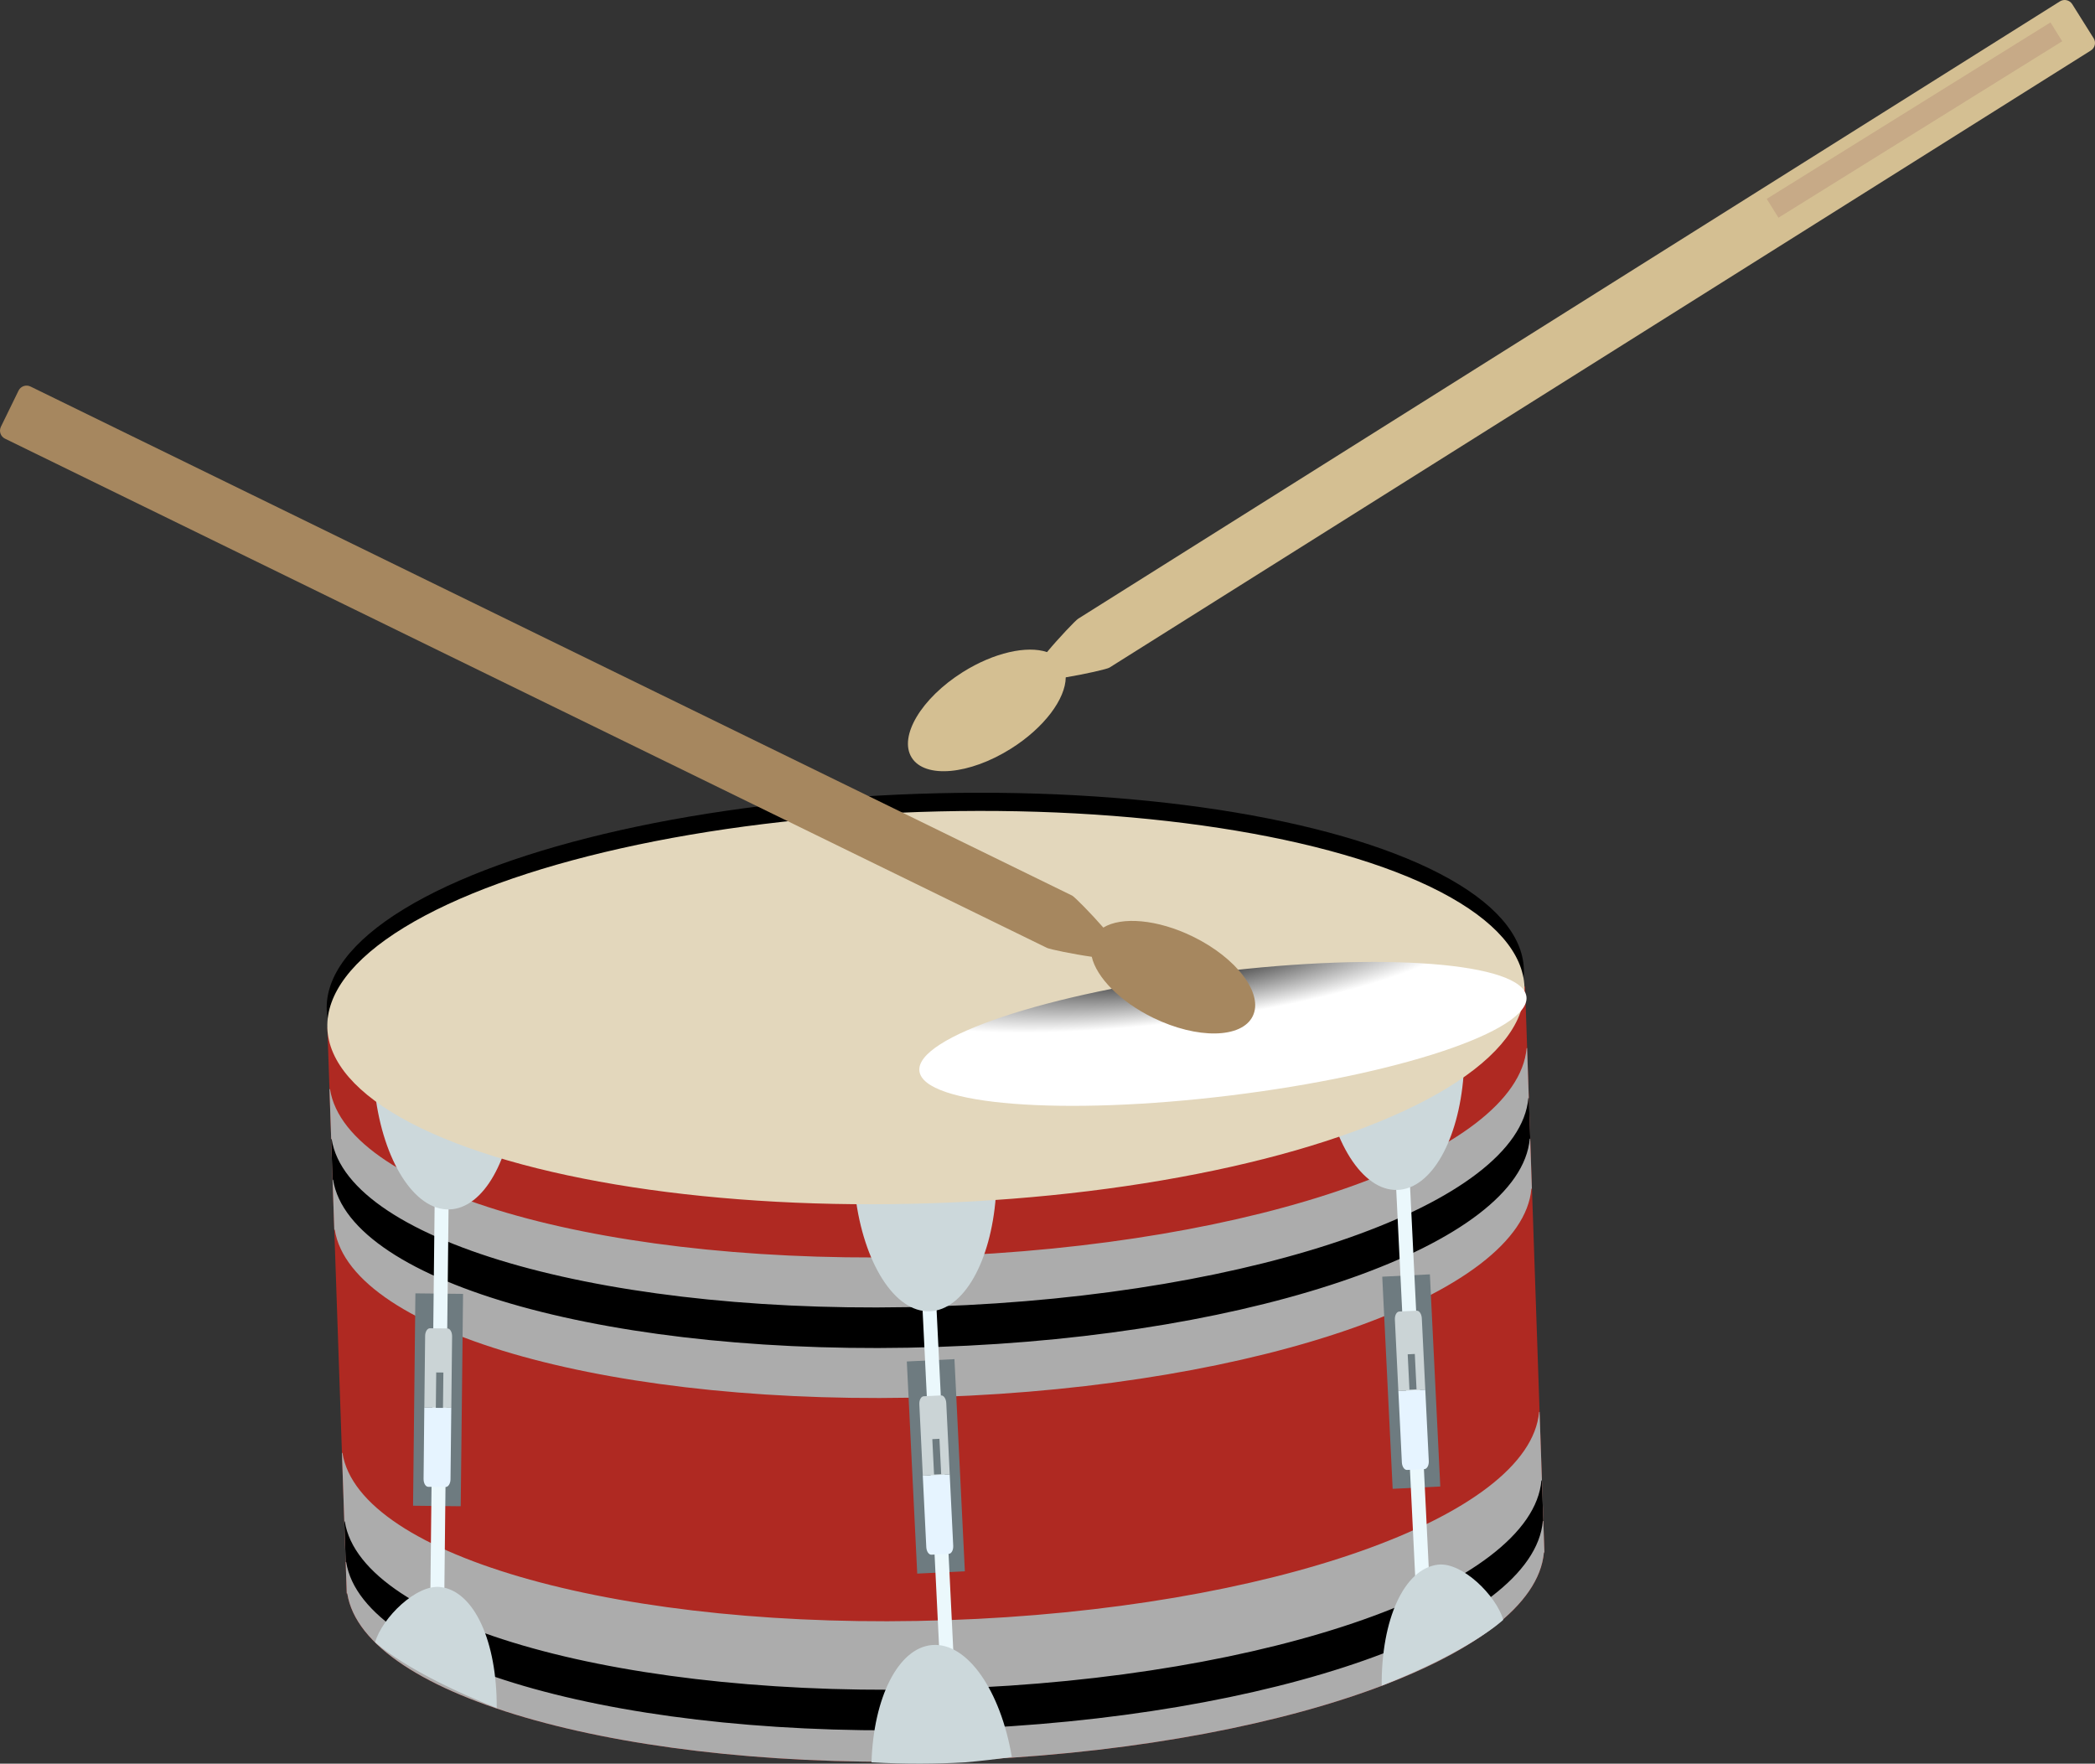 <?xml version="1.0" encoding="iso-8859-1"?>
<!-- Generator: Adobe Illustrator 17.0.0, SVG Export Plug-In . SVG Version: 6.00 Build 0)  -->
<!DOCTYPE svg PUBLIC "-//W3C//DTD SVG 1.1//EN" "http://www.w3.org/Graphics/SVG/1.1/DTD/svg11.dtd">
<svg version="1.1" id="Layer_1" xmlns="http://www.w3.org/2000/svg" xmlns:xlink="http://www.w3.org/1999/xlink" x="0px" y="0px"
	 width="85.497px" height="71.974px" viewBox="0 0 85.497 71.974" style="enable-background:new 0 0 85.497 71.974;"
	 xml:space="preserve">
<rect x="0" y="0" width="85.497" height="71.974" fill="#333333" stroke="none"/>
<g>
	<g>
		<g>
			<ellipse transform="matrix(-0.034 -0.999 0.999 -0.034 -1.269 79.484)" cx="37.772" cy="40.355" rx="7.991" ry="24.452"/>
			<path style="fill:#AF2922;" d="M14.151,65.029l0.021-0.001c0.665,4.242,11.515,7.277,24.68,6.826
				c13.164-0.45,23.781-4.22,24.155-8.498l0.02-0.001l-0.79-23.095L13.36,41.934L14.151,65.029z"/>
			<path style="fill:#ACACAC;" d="M38.654,66.119c-13.163,0.45-24.013-2.584-24.679-6.827l-0.02,0.001l0.196,5.736l0.021-0.001
				c0.665,4.242,11.515,7.277,24.68,6.826c13.164-0.45,23.781-4.22,24.155-8.498l0.02-0.001L62.83,57.62l-0.02,0.001
				C62.436,61.898,51.819,65.667,38.654,66.119z"/>
			<path style="fill:#ACACAC;" d="M38.146,51.273c-13.164,0.451-24.014-2.584-24.679-6.826h-0.021l0.196,5.736l0.019-0.001
				c0.666,4.243,11.516,7.277,24.68,6.826c13.165-0.45,23.781-4.219,24.155-8.498h0.02l-0.195-5.736l-0.02,0.001
				C61.927,47.053,51.311,50.822,38.146,51.273z"/>
			<path d="M38.216,53.313c-13.164,0.45-24.015-2.585-24.681-6.827l-0.019,0.001l0.057,1.656h0.021
				c0.665,4.242,11.515,7.276,24.68,6.825c13.164-0.449,23.781-4.219,24.155-8.497l0.02-0.001l-0.057-1.656h-0.02
				C61.998,49.092,51.38,52.862,38.216,53.313z"/>
			<path d="M38.75,68.915c-13.164,0.45-24.013-2.584-24.679-6.826l-0.019,0.001l0.057,1.656l0.019-0.001
				c0.666,4.243,11.516,7.277,24.68,6.826c13.164-0.45,23.781-4.219,24.155-8.497l0.019-0.001l-0.057-1.657l-0.02,0.001
				C62.532,64.696,51.915,68.464,38.75,68.915z"/>
			<g>
				
					<rect x="53.268" y="55.438" transform="matrix(-0.049 -0.999 0.999 -0.049 4.062 116.69)" style="fill:#6E7B80;" width="8.666" height="1.946"/>
				
					<rect x="46.838" y="56.451" transform="matrix(-0.049 -0.999 0.999 -0.049 3.812 117.102)" style="fill:#EBF8FC;" width="21.672" height="0.57"/>
				<g>
					<path style="fill:#E6F4FF;" d="M57.21,59.68c0.009,0.175,0.103,0.313,0.209,0.308l0.711-0.034
						c0.107-0.006,0.186-0.151,0.179-0.327l-0.143-2.914l-1.099,0.053L57.21,59.68z"/>
					<path style="fill:#CBD4D6;" d="M56.925,53.851l0.142,2.914l1.099-0.053l-0.142-2.915c-0.009-0.175-0.102-0.314-0.209-0.308
						l-0.711,0.034C56.997,53.529,56.917,53.675,56.925,53.851z"/>
				</g>
				
					<rect x="56.916" y="55.869" transform="matrix(-0.049 -0.999 0.999 -0.049 4.495 116.309)" style="fill:#6E7B80;" width="1.445" height="0.29"/>
			</g>
			<g>
				
					<rect x="33.86" y="58.896" transform="matrix(-0.049 -0.999 0.999 -0.049 -19.746 100.931)" style="fill:#6E7B80;" width="8.666" height="1.946"/>
				
					<rect x="27.43" y="59.909" transform="matrix(-0.049 -0.999 0.999 -0.049 -19.994 101.344)" style="fill:#EBF8FC;" width="21.672" height="0.571"/>
				<g>
					<path style="fill:#E6F4FF;" d="M37.802,63.138c0.009,0.175,0.102,0.313,0.209,0.309l0.711-0.035
						c0.106-0.005,0.187-0.151,0.179-0.327l-0.143-2.914l-1.099,0.054L37.802,63.138z"/>
					<path style="fill:#CBD4D6;" d="M37.518,57.31l0.142,2.914l1.099-0.054l-0.142-2.914c-0.009-0.176-0.103-0.315-0.21-0.309
						l-0.711,0.034C37.589,56.988,37.509,57.134,37.518,57.31z"/>
				</g>
				
					<rect x="37.508" y="59.327" transform="matrix(-0.049 -0.999 0.999 -0.049 -19.311 100.552)" style="fill:#6E7B80;" width="1.445" height="0.291"/>
			</g>
			<g>
				
					<rect x="13.538" y="56.143" transform="matrix(0.011 -1 1 0.011 -39.435 74.369)" style="fill:#6E7B80;" width="8.667" height="1.945"/>
				
					<rect x="7.088" y="57.16" transform="matrix(0.011 -1 1 0.011 -39.711 74.747)" style="fill:#EBF8FC;" width="21.673" height="0.57"/>
				<g>
					<path style="fill:#E6F4FF;" d="M17.286,60.357c-0.001,0.175,0.084,0.318,0.191,0.32l0.711,0.007
						c0.107,0.001,0.195-0.14,0.197-0.315l0.032-2.918l-1.101-0.012L17.286,60.357z"/>
					<path style="fill:#CBD4D6;" d="M17.35,54.521l-0.033,2.918l1.101,0.012l0.032-2.918c0.001-0.175-0.084-0.318-0.191-0.32
						l-0.711-0.007C17.44,54.204,17.35,54.345,17.35,54.521z"/>
				</g>
				
					<rect x="17.21" y="56.577" transform="matrix(0.011 -1 1 0.011 -38.98 74.042)" style="fill:#6E7B80;" width="1.445" height="0.292"/>
			</g>
			<path style="fill:#CCD8DB;" d="M41.293,71.701c-0.46-2.707-1.815-4.682-3.248-4.568c-1.392,0.111-2.398,2.155-2.479,4.787
				c1.396,0.078,2.662,0.067,3.8,0.002C39.984,71.869,40.626,71.797,41.293,71.701z"/>
			<path style="fill:#CCD8DB;" d="M34.907,48.8c0.335,2.726,1.598,4.762,3.035,4.713c1.393-0.046,2.494-2.042,2.696-4.667
				c-1.39-0.143-2.656-0.189-3.795-0.177C36.222,48.693,35.578,48.734,34.907,48.8z"/>
			<path style="fill:#CCD8DB;" d="M53.996,43.848c0.335,2.725,1.598,4.761,3.034,4.713c1.396-0.047,2.494-2.043,2.697-4.668
				c-1.391-0.143-2.656-0.19-3.795-0.177C55.311,43.74,54.667,43.782,53.996,43.848z"/>
			<path style="fill:#CCD8DB;" d="M15.309,44.643c0.336,2.725,1.599,4.761,3.035,4.713c1.395-0.047,2.495-2.042,2.696-4.667
				c-1.39-0.143-2.655-0.189-3.794-0.178C16.626,44.536,15.981,44.577,15.309,44.643z"/>
			
				<ellipse transform="matrix(-0.034 -0.999 0.999 -0.034 -1.984 80.277)" style="fill:#E3D7BC;" cx="37.798" cy="41.097" rx="7.991" ry="24.452"/>
			<path style="fill:#CCD8DB;" d="M58.684,63.853c-1.385,0.163-2.316,2.244-2.297,4.939c3.692-1.458,4.961-2.688,4.961-2.688
				C61.055,65.104,59.666,63.739,58.684,63.853z"/>
			<path style="fill:#CCD8DB;" d="M17.973,64.766c1.386,0.162,2.315,2.243,2.298,4.938c-3.692-1.458-4.962-2.688-4.962-2.688
				C15.602,66.017,16.992,64.65,17.973,64.766z"/>
		</g>
		<defs>
			<filter id="Adobe_OpacityMaskFilter" filterUnits="userSpaceOnUse" x="37.517" y="39.257" width="24.781" height="5.873">
				<feFlood  style="flood-color:white;flood-opacity:1" result="back"/>
				<feBlend  in="SourceGraphic" in2="back" mode="normal"/>
			</filter>
		</defs>
		<mask maskUnits="userSpaceOnUse" x="37.517" y="39.257" width="24.781" height="5.873" id="SVGID_1_">
			<g style="filter:url(#Adobe_OpacityMaskFilter);">
				<defs>
					<filter id="Adobe_OpacityMaskFilter_1_" filterUnits="userSpaceOnUse" x="37.517" y="39.257" width="24.781" height="5.873">
						<feFlood  style="flood-color:white;flood-opacity:1" result="back"/>
						<feBlend  in="SourceGraphic" in2="back" mode="normal"/>
					</filter>
				</defs>
				<mask maskUnits="userSpaceOnUse" x="37.517" y="39.257" width="24.781" height="5.873" id="SVGID_1_">
				</mask>
				
					<radialGradient id="SVGID_2_" cx="5518.585" cy="3929.758" r="23.797" gradientTransform="matrix(-0.013 -0.106 0.52 -0.064 -1923.949 875.675)" gradientUnits="userSpaceOnUse">
					<stop  offset="0" style="stop-color:#FFFFFF"/>
					<stop  offset="1" style="stop-color:#000000"/>
				</radialGradient>
				<path style="mask:url(#SVGID_1_);fill:url(#SVGID_2_);" d="M49.6,39.681c6.841-0.84,12.524-0.395,12.694,0.993
					c0.171,1.388-5.237,3.193-12.078,4.031c-6.841,0.84-12.524,0.395-12.695-0.993C37.351,42.325,42.759,40.52,49.6,39.681z"/>
			</g>
		</mask>
		
			<radialGradient id="SVGID_3_" cx="5518.585" cy="3929.758" r="23.797" gradientTransform="matrix(-0.013 -0.106 0.52 -0.064 -1923.949 875.675)" gradientUnits="userSpaceOnUse">
			<stop  offset="0" style="stop-color:#000000"/>
			<stop  offset="1" style="stop-color:#FFFFFF"/>
		</radialGradient>
		<path style="fill:url(#SVGID_3_);" d="M49.6,39.681c6.841-0.84,12.524-0.395,12.694,0.993c0.171,1.388-5.237,3.193-12.078,4.031
			c-6.841,0.84-12.524,0.395-12.695-0.993C37.351,42.325,42.759,40.52,49.6,39.681z"/>
	</g>
	<g>
		<g>
			<g>
				<path style="fill:#D4BF92;" d="M41.255,30.554c1.362-0.856,2.231-2.034,2.238-2.912c0.761-0.125,1.684-0.334,1.784-0.397
					L85.327,2.061c0.17-0.106,0.222-0.332,0.113-0.502L84.568,0.17C84.46,0,84.236-0.051,84.065,0.056L44,25.25
					c-0.105,0.065-0.788,0.782-1.271,1.362c-0.816-0.275-2.16,0.015-3.438,0.817c-1.693,1.065-2.626,2.628-2.084,3.49
					C37.75,31.783,39.562,31.619,41.255,30.554z"/>
				
					<rect x="77.672" y="-1.937" transform="matrix(-0.528 -0.849 0.849 -0.528 115.234 73.806)" style="fill:#C7AA87;" width="0.906" height="13.639"/>
			</g>
			<path style="fill:#A6875F;" d="M48.681,38.221c-1.445-0.706-2.906-0.825-3.654-0.367c-0.508-0.581-1.172-1.256-1.278-1.308
				L1.245,15.774c-0.181-0.089-0.399-0.014-0.488,0.167l-0.72,1.474c-0.088,0.182-0.014,0.399,0.168,0.487l42.522,20.781
				c0.111,0.056,1.079,0.258,1.827,0.363c0.196,0.839,1.151,1.828,2.506,2.49c1.798,0.878,3.617,0.848,4.064-0.067
				C51.572,40.553,50.478,39.099,48.681,38.221z"/>
		</g>
	</g>
</g>
</svg>
